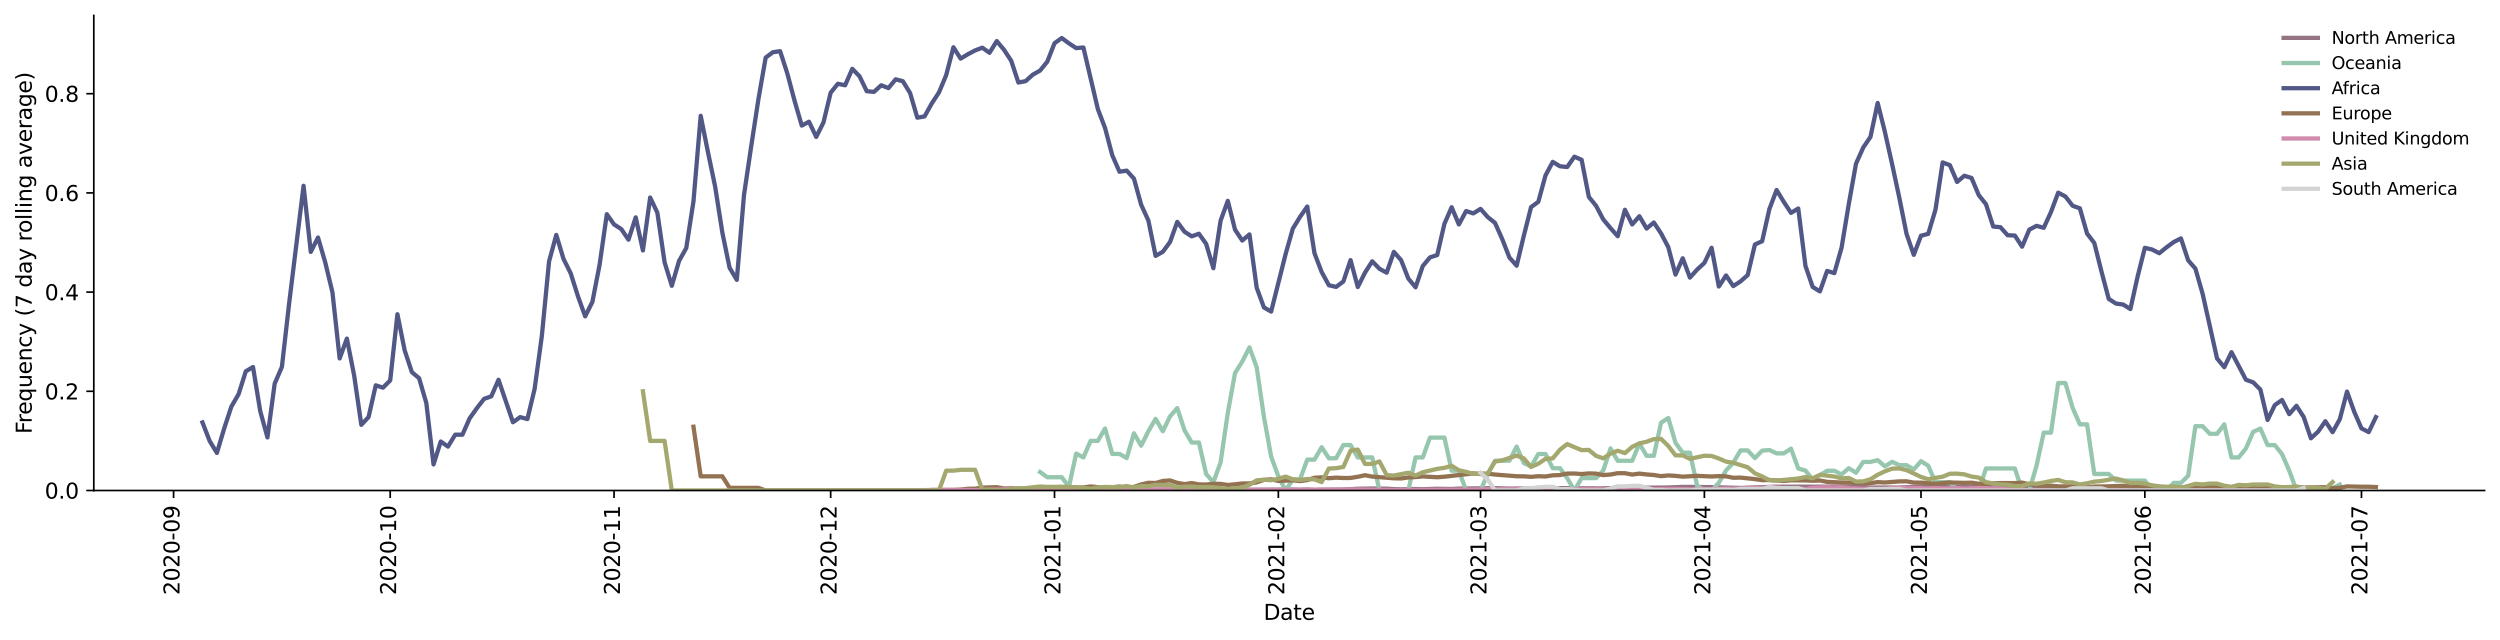 <?xml version="1.0" encoding="utf-8" standalone="no"?>
<!DOCTYPE svg PUBLIC "-//W3C//DTD SVG 1.1//EN"
  "http://www.w3.org/Graphics/SVG/1.1/DTD/svg11.dtd">
<svg height="298.621pt" version="1.1" viewBox="0 0 1166.981 298.621" width="1166.981pt" xmlns="http://www.w3.org/2000/svg" xmlns:xlink="http://www.w3.org/1999/xlink">
 <defs>
  <style type="text/css">*{stroke-linecap:butt;stroke-linejoin:round;}</style>
 </defs>
 <g id="figure_1">
  <g id="patch_1">
   <path d="M 0 298.621 
L 1166.981 298.621 
L 1166.981 0 
L 0 0 
z
" style="fill:#ffffff;"/>
  </g>
  <g id="axes_1">
   <g id="patch_2">
    <path d="M 43.781 228.96 
L 1159.781 228.96 
L 1159.781 7.2 
L 43.781 7.2 
z
" style="fill:#ffffff;"/>
   </g>
   <g id="matplotlib.axis_1">
    <g id="xtick_1">
     <g id="line2d_1">
      <defs>
       <path d="M 0 0 
L 0 3.5 
" id="m24c73ab290" style="stroke:#000000;stroke-width:0.8;"/>
      </defs>
      <g>
       <use style="stroke:#000000;stroke-width:0.8;" x="81.026" xlink:href="#m24c73ab290" y="228.96"/>
      </g>
     </g>
     <g id="text_1">
      <!-- 2020-09 -->
      <g transform="translate(83.786 277.743)rotate(-90)scale(0.1 -0.1)">
       <defs>
        <path d="M 1228 531 
L 3431 531 
L 3431 0 
L 469 0 
L 469 531 
Q 828 903 1448 1529 
Q 2069 2156 2228 2338 
Q 2531 2678 2651 2914 
Q 2772 3150 2772 3378 
Q 2772 3750 2511 3984 
Q 2250 4219 1831 4219 
Q 1534 4219 1204 4116 
Q 875 4013 500 3803 
L 500 4441 
Q 881 4594 1212 4672 
Q 1544 4750 1819 4750 
Q 2544 4750 2975 4387 
Q 3406 4025 3406 3419 
Q 3406 3131 3298 2873 
Q 3191 2616 2906 2266 
Q 2828 2175 2409 1742 
Q 1991 1309 1228 531 
z
" id="DejaVuSans-32" transform="scale(0.016)"/>
        <path d="M 2034 4250 
Q 1547 4250 1301 3770 
Q 1056 3291 1056 2328 
Q 1056 1369 1301 889 
Q 1547 409 2034 409 
Q 2525 409 2770 889 
Q 3016 1369 3016 2328 
Q 3016 3291 2770 3770 
Q 2525 4250 2034 4250 
z
M 2034 4750 
Q 2819 4750 3233 4129 
Q 3647 3509 3647 2328 
Q 3647 1150 3233 529 
Q 2819 -91 2034 -91 
Q 1250 -91 836 529 
Q 422 1150 422 2328 
Q 422 3509 836 4129 
Q 1250 4750 2034 4750 
z
" id="DejaVuSans-30" transform="scale(0.016)"/>
        <path d="M 313 2009 
L 1997 2009 
L 1997 1497 
L 313 1497 
L 313 2009 
z
" id="DejaVuSans-2d" transform="scale(0.016)"/>
        <path d="M 703 97 
L 703 672 
Q 941 559 1184 500 
Q 1428 441 1663 441 
Q 2288 441 2617 861 
Q 2947 1281 2994 2138 
Q 2813 1869 2534 1725 
Q 2256 1581 1919 1581 
Q 1219 1581 811 2004 
Q 403 2428 403 3163 
Q 403 3881 828 4315 
Q 1253 4750 1959 4750 
Q 2769 4750 3195 4129 
Q 3622 3509 3622 2328 
Q 3622 1225 3098 567 
Q 2575 -91 1691 -91 
Q 1453 -91 1209 -44 
Q 966 3 703 97 
z
M 1959 2075 
Q 2384 2075 2632 2365 
Q 2881 2656 2881 3163 
Q 2881 3666 2632 3958 
Q 2384 4250 1959 4250 
Q 1534 4250 1286 3958 
Q 1038 3666 1038 3163 
Q 1038 2656 1286 2365 
Q 1534 2075 1959 2075 
z
" id="DejaVuSans-39" transform="scale(0.016)"/>
       </defs>
       <use xlink:href="#DejaVuSans-32"/>
       <use x="63.623" xlink:href="#DejaVuSans-30"/>
       <use x="127.246" xlink:href="#DejaVuSans-32"/>
       <use x="190.869" xlink:href="#DejaVuSans-30"/>
       <use x="254.492" xlink:href="#DejaVuSans-2d"/>
       <use x="290.576" xlink:href="#DejaVuSans-30"/>
       <use x="354.199" xlink:href="#DejaVuSans-39"/>
      </g>
     </g>
    </g>
    <g id="xtick_2">
     <g id="line2d_2">
      <g>
       <use style="stroke:#000000;stroke-width:0.8;" x="182.144" xlink:href="#m24c73ab290" y="228.96"/>
      </g>
     </g>
     <g id="text_2">
      <!-- 2020-10 -->
      <g transform="translate(184.903 277.743)rotate(-90)scale(0.1 -0.1)">
       <defs>
        <path d="M 794 531 
L 1825 531 
L 1825 4091 
L 703 3866 
L 703 4441 
L 1819 4666 
L 2450 4666 
L 2450 531 
L 3481 531 
L 3481 0 
L 794 0 
L 794 531 
z
" id="DejaVuSans-31" transform="scale(0.016)"/>
       </defs>
       <use xlink:href="#DejaVuSans-32"/>
       <use x="63.623" xlink:href="#DejaVuSans-30"/>
       <use x="127.246" xlink:href="#DejaVuSans-32"/>
       <use x="190.869" xlink:href="#DejaVuSans-30"/>
       <use x="254.492" xlink:href="#DejaVuSans-2d"/>
       <use x="290.576" xlink:href="#DejaVuSans-31"/>
       <use x="354.199" xlink:href="#DejaVuSans-30"/>
      </g>
     </g>
    </g>
    <g id="xtick_3">
     <g id="line2d_3">
      <g>
       <use style="stroke:#000000;stroke-width:0.8;" x="286.632" xlink:href="#m24c73ab290" y="228.96"/>
      </g>
     </g>
     <g id="text_3">
      <!-- 2020-11 -->
      <g transform="translate(289.391 277.743)rotate(-90)scale(0.1 -0.1)">
       <use xlink:href="#DejaVuSans-32"/>
       <use x="63.623" xlink:href="#DejaVuSans-30"/>
       <use x="127.246" xlink:href="#DejaVuSans-32"/>
       <use x="190.869" xlink:href="#DejaVuSans-30"/>
       <use x="254.492" xlink:href="#DejaVuSans-2d"/>
       <use x="290.576" xlink:href="#DejaVuSans-31"/>
       <use x="354.199" xlink:href="#DejaVuSans-31"/>
      </g>
     </g>
    </g>
    <g id="xtick_4">
     <g id="line2d_4">
      <g>
       <use style="stroke:#000000;stroke-width:0.8;" x="387.749" xlink:href="#m24c73ab290" y="228.96"/>
      </g>
     </g>
     <g id="text_4">
      <!-- 2020-12 -->
      <g transform="translate(390.509 277.743)rotate(-90)scale(0.1 -0.1)">
       <use xlink:href="#DejaVuSans-32"/>
       <use x="63.623" xlink:href="#DejaVuSans-30"/>
       <use x="127.246" xlink:href="#DejaVuSans-32"/>
       <use x="190.869" xlink:href="#DejaVuSans-30"/>
       <use x="254.492" xlink:href="#DejaVuSans-2d"/>
       <use x="290.576" xlink:href="#DejaVuSans-31"/>
       <use x="354.199" xlink:href="#DejaVuSans-32"/>
      </g>
     </g>
    </g>
    <g id="xtick_5">
     <g id="line2d_5">
      <g>
       <use style="stroke:#000000;stroke-width:0.8;" x="492.237" xlink:href="#m24c73ab290" y="228.96"/>
      </g>
     </g>
     <g id="text_5">
      <!-- 2021-01 -->
      <g transform="translate(494.997 277.743)rotate(-90)scale(0.1 -0.1)">
       <use xlink:href="#DejaVuSans-32"/>
       <use x="63.623" xlink:href="#DejaVuSans-30"/>
       <use x="127.246" xlink:href="#DejaVuSans-32"/>
       <use x="190.869" xlink:href="#DejaVuSans-31"/>
       <use x="254.492" xlink:href="#DejaVuSans-2d"/>
       <use x="290.576" xlink:href="#DejaVuSans-30"/>
       <use x="354.199" xlink:href="#DejaVuSans-31"/>
      </g>
     </g>
    </g>
    <g id="xtick_6">
     <g id="line2d_6">
      <g>
       <use style="stroke:#000000;stroke-width:0.8;" x="596.725" xlink:href="#m24c73ab290" y="228.96"/>
      </g>
     </g>
     <g id="text_6">
      <!-- 2021-02 -->
      <g transform="translate(599.485 277.743)rotate(-90)scale(0.1 -0.1)">
       <use xlink:href="#DejaVuSans-32"/>
       <use x="63.623" xlink:href="#DejaVuSans-30"/>
       <use x="127.246" xlink:href="#DejaVuSans-32"/>
       <use x="190.869" xlink:href="#DejaVuSans-31"/>
       <use x="254.492" xlink:href="#DejaVuSans-2d"/>
       <use x="290.576" xlink:href="#DejaVuSans-30"/>
       <use x="354.199" xlink:href="#DejaVuSans-32"/>
      </g>
     </g>
    </g>
    <g id="xtick_7">
     <g id="line2d_7">
      <g>
       <use style="stroke:#000000;stroke-width:0.8;" x="691.102" xlink:href="#m24c73ab290" y="228.96"/>
      </g>
     </g>
     <g id="text_7">
      <!-- 2021-03 -->
      <g transform="translate(693.861 277.743)rotate(-90)scale(0.1 -0.1)">
       <defs>
        <path d="M 2597 2516 
Q 3050 2419 3304 2112 
Q 3559 1806 3559 1356 
Q 3559 666 3084 287 
Q 2609 -91 1734 -91 
Q 1441 -91 1130 -33 
Q 819 25 488 141 
L 488 750 
Q 750 597 1062 519 
Q 1375 441 1716 441 
Q 2309 441 2620 675 
Q 2931 909 2931 1356 
Q 2931 1769 2642 2001 
Q 2353 2234 1838 2234 
L 1294 2234 
L 1294 2753 
L 1863 2753 
Q 2328 2753 2575 2939 
Q 2822 3125 2822 3475 
Q 2822 3834 2567 4026 
Q 2313 4219 1838 4219 
Q 1578 4219 1281 4162 
Q 984 4106 628 3988 
L 628 4550 
Q 988 4650 1302 4700 
Q 1616 4750 1894 4750 
Q 2613 4750 3031 4423 
Q 3450 4097 3450 3541 
Q 3450 3153 3228 2886 
Q 3006 2619 2597 2516 
z
" id="DejaVuSans-33" transform="scale(0.016)"/>
       </defs>
       <use xlink:href="#DejaVuSans-32"/>
       <use x="63.623" xlink:href="#DejaVuSans-30"/>
       <use x="127.246" xlink:href="#DejaVuSans-32"/>
       <use x="190.869" xlink:href="#DejaVuSans-31"/>
       <use x="254.492" xlink:href="#DejaVuSans-2d"/>
       <use x="290.576" xlink:href="#DejaVuSans-30"/>
       <use x="354.199" xlink:href="#DejaVuSans-33"/>
      </g>
     </g>
    </g>
    <g id="xtick_8">
     <g id="line2d_8">
      <g>
       <use style="stroke:#000000;stroke-width:0.8;" x="795.59" xlink:href="#m24c73ab290" y="228.96"/>
      </g>
     </g>
     <g id="text_8">
      <!-- 2021-04 -->
      <g transform="translate(798.349 277.743)rotate(-90)scale(0.1 -0.1)">
       <defs>
        <path d="M 2419 4116 
L 825 1625 
L 2419 1625 
L 2419 4116 
z
M 2253 4666 
L 3047 4666 
L 3047 1625 
L 3713 1625 
L 3713 1100 
L 3047 1100 
L 3047 0 
L 2419 0 
L 2419 1100 
L 313 1100 
L 313 1709 
L 2253 4666 
z
" id="DejaVuSans-34" transform="scale(0.016)"/>
       </defs>
       <use xlink:href="#DejaVuSans-32"/>
       <use x="63.623" xlink:href="#DejaVuSans-30"/>
       <use x="127.246" xlink:href="#DejaVuSans-32"/>
       <use x="190.869" xlink:href="#DejaVuSans-31"/>
       <use x="254.492" xlink:href="#DejaVuSans-2d"/>
       <use x="290.576" xlink:href="#DejaVuSans-30"/>
       <use x="354.199" xlink:href="#DejaVuSans-34"/>
      </g>
     </g>
    </g>
    <g id="xtick_9">
     <g id="line2d_9">
      <g>
       <use style="stroke:#000000;stroke-width:0.8;" x="896.707" xlink:href="#m24c73ab290" y="228.96"/>
      </g>
     </g>
     <g id="text_9">
      <!-- 2021-05 -->
      <g transform="translate(899.467 277.743)rotate(-90)scale(0.1 -0.1)">
       <defs>
        <path d="M 691 4666 
L 3169 4666 
L 3169 4134 
L 1269 4134 
L 1269 2991 
Q 1406 3038 1543 3061 
Q 1681 3084 1819 3084 
Q 2600 3084 3056 2656 
Q 3513 2228 3513 1497 
Q 3513 744 3044 326 
Q 2575 -91 1722 -91 
Q 1428 -91 1123 -41 
Q 819 9 494 109 
L 494 744 
Q 775 591 1075 516 
Q 1375 441 1709 441 
Q 2250 441 2565 725 
Q 2881 1009 2881 1497 
Q 2881 1984 2565 2268 
Q 2250 2553 1709 2553 
Q 1456 2553 1204 2497 
Q 953 2441 691 2322 
L 691 4666 
z
" id="DejaVuSans-35" transform="scale(0.016)"/>
       </defs>
       <use xlink:href="#DejaVuSans-32"/>
       <use x="63.623" xlink:href="#DejaVuSans-30"/>
       <use x="127.246" xlink:href="#DejaVuSans-32"/>
       <use x="190.869" xlink:href="#DejaVuSans-31"/>
       <use x="254.492" xlink:href="#DejaVuSans-2d"/>
       <use x="290.576" xlink:href="#DejaVuSans-30"/>
       <use x="354.199" xlink:href="#DejaVuSans-35"/>
      </g>
     </g>
    </g>
    <g id="xtick_10">
     <g id="line2d_10">
      <g>
       <use style="stroke:#000000;stroke-width:0.8;" x="1001.195" xlink:href="#m24c73ab290" y="228.96"/>
      </g>
     </g>
     <g id="text_10">
      <!-- 2021-06 -->
      <g transform="translate(1003.955 277.743)rotate(-90)scale(0.1 -0.1)">
       <defs>
        <path d="M 2113 2584 
Q 1688 2584 1439 2293 
Q 1191 2003 1191 1497 
Q 1191 994 1439 701 
Q 1688 409 2113 409 
Q 2538 409 2786 701 
Q 3034 994 3034 1497 
Q 3034 2003 2786 2293 
Q 2538 2584 2113 2584 
z
M 3366 4563 
L 3366 3988 
Q 3128 4100 2886 4159 
Q 2644 4219 2406 4219 
Q 1781 4219 1451 3797 
Q 1122 3375 1075 2522 
Q 1259 2794 1537 2939 
Q 1816 3084 2150 3084 
Q 2853 3084 3261 2657 
Q 3669 2231 3669 1497 
Q 3669 778 3244 343 
Q 2819 -91 2113 -91 
Q 1303 -91 875 529 
Q 447 1150 447 2328 
Q 447 3434 972 4092 
Q 1497 4750 2381 4750 
Q 2619 4750 2861 4703 
Q 3103 4656 3366 4563 
z
" id="DejaVuSans-36" transform="scale(0.016)"/>
       </defs>
       <use xlink:href="#DejaVuSans-32"/>
       <use x="63.623" xlink:href="#DejaVuSans-30"/>
       <use x="127.246" xlink:href="#DejaVuSans-32"/>
       <use x="190.869" xlink:href="#DejaVuSans-31"/>
       <use x="254.492" xlink:href="#DejaVuSans-2d"/>
       <use x="290.576" xlink:href="#DejaVuSans-30"/>
       <use x="354.199" xlink:href="#DejaVuSans-36"/>
      </g>
     </g>
    </g>
    <g id="xtick_11">
     <g id="line2d_11">
      <g>
       <use style="stroke:#000000;stroke-width:0.8;" x="1102.313" xlink:href="#m24c73ab290" y="228.96"/>
      </g>
     </g>
     <g id="text_11">
      <!-- 2021-07 -->
      <g transform="translate(1105.072 277.743)rotate(-90)scale(0.1 -0.1)">
       <defs>
        <path d="M 525 4666 
L 3525 4666 
L 3525 4397 
L 1831 0 
L 1172 0 
L 2766 4134 
L 525 4134 
L 525 4666 
z
" id="DejaVuSans-37" transform="scale(0.016)"/>
       </defs>
       <use xlink:href="#DejaVuSans-32"/>
       <use x="63.623" xlink:href="#DejaVuSans-30"/>
       <use x="127.246" xlink:href="#DejaVuSans-32"/>
       <use x="190.869" xlink:href="#DejaVuSans-31"/>
       <use x="254.492" xlink:href="#DejaVuSans-2d"/>
       <use x="290.576" xlink:href="#DejaVuSans-30"/>
       <use x="354.199" xlink:href="#DejaVuSans-37"/>
      </g>
     </g>
    </g>
    <g id="text_12">
     <!-- Date -->
     <g transform="translate(589.83 289.341)scale(0.1 -0.1)">
      <defs>
       <path d="M 1259 4147 
L 1259 519 
L 2022 519 
Q 2988 519 3436 956 
Q 3884 1394 3884 2338 
Q 3884 3275 3436 3711 
Q 2988 4147 2022 4147 
L 1259 4147 
z
M 628 4666 
L 1925 4666 
Q 3281 4666 3915 4102 
Q 4550 3538 4550 2338 
Q 4550 1131 3912 565 
Q 3275 0 1925 0 
L 628 0 
L 628 4666 
z
" id="DejaVuSans-44" transform="scale(0.016)"/>
       <path d="M 2194 1759 
Q 1497 1759 1228 1600 
Q 959 1441 959 1056 
Q 959 750 1161 570 
Q 1363 391 1709 391 
Q 2188 391 2477 730 
Q 2766 1069 2766 1631 
L 2766 1759 
L 2194 1759 
z
M 3341 1997 
L 3341 0 
L 2766 0 
L 2766 531 
Q 2569 213 2275 61 
Q 1981 -91 1556 -91 
Q 1019 -91 701 211 
Q 384 513 384 1019 
Q 384 1609 779 1909 
Q 1175 2209 1959 2209 
L 2766 2209 
L 2766 2266 
Q 2766 2663 2505 2880 
Q 2244 3097 1772 3097 
Q 1472 3097 1187 3025 
Q 903 2953 641 2809 
L 641 3341 
Q 956 3463 1253 3523 
Q 1550 3584 1831 3584 
Q 2591 3584 2966 3190 
Q 3341 2797 3341 1997 
z
" id="DejaVuSans-61" transform="scale(0.016)"/>
       <path d="M 1172 4494 
L 1172 3500 
L 2356 3500 
L 2356 3053 
L 1172 3053 
L 1172 1153 
Q 1172 725 1289 603 
Q 1406 481 1766 481 
L 2356 481 
L 2356 0 
L 1766 0 
Q 1100 0 847 248 
Q 594 497 594 1153 
L 594 3053 
L 172 3053 
L 172 3500 
L 594 3500 
L 594 4494 
L 1172 4494 
z
" id="DejaVuSans-74" transform="scale(0.016)"/>
       <path d="M 3597 1894 
L 3597 1613 
L 953 1613 
Q 991 1019 1311 708 
Q 1631 397 2203 397 
Q 2534 397 2845 478 
Q 3156 559 3463 722 
L 3463 178 
Q 3153 47 2828 -22 
Q 2503 -91 2169 -91 
Q 1331 -91 842 396 
Q 353 884 353 1716 
Q 353 2575 817 3079 
Q 1281 3584 2069 3584 
Q 2775 3584 3186 3129 
Q 3597 2675 3597 1894 
z
M 3022 2063 
Q 3016 2534 2758 2815 
Q 2500 3097 2075 3097 
Q 1594 3097 1305 2825 
Q 1016 2553 972 2059 
L 3022 2063 
z
" id="DejaVuSans-65" transform="scale(0.016)"/>
      </defs>
      <use xlink:href="#DejaVuSans-44"/>
      <use x="77.002" xlink:href="#DejaVuSans-61"/>
      <use x="138.281" xlink:href="#DejaVuSans-74"/>
      <use x="177.49" xlink:href="#DejaVuSans-65"/>
     </g>
    </g>
   </g>
   <g id="matplotlib.axis_2">
    <g id="ytick_1">
     <g id="line2d_12">
      <defs>
       <path d="M 0 0 
L -3.5 0 
" id="me46034e0a5" style="stroke:#000000;stroke-width:0.8;"/>
      </defs>
      <g>
       <use style="stroke:#000000;stroke-width:0.8;" x="43.781" xlink:href="#me46034e0a5" y="228.96"/>
      </g>
     </g>
     <g id="text_13">
      <!-- 0.0 -->
      <g transform="translate(20.878 232.759)scale(0.1 -0.1)">
       <defs>
        <path d="M 684 794 
L 1344 794 
L 1344 0 
L 684 0 
L 684 794 
z
" id="DejaVuSans-2e" transform="scale(0.016)"/>
       </defs>
       <use xlink:href="#DejaVuSans-30"/>
       <use x="63.623" xlink:href="#DejaVuSans-2e"/>
       <use x="95.41" xlink:href="#DejaVuSans-30"/>
      </g>
     </g>
    </g>
    <g id="ytick_2">
     <g id="line2d_13">
      <g>
       <use style="stroke:#000000;stroke-width:0.8;" x="43.781" xlink:href="#me46034e0a5" y="182.654"/>
      </g>
     </g>
     <g id="text_14">
      <!-- 0.2 -->
      <g transform="translate(20.878 186.454)scale(0.1 -0.1)">
       <use xlink:href="#DejaVuSans-30"/>
       <use x="63.623" xlink:href="#DejaVuSans-2e"/>
       <use x="95.41" xlink:href="#DejaVuSans-32"/>
      </g>
     </g>
    </g>
    <g id="ytick_3">
     <g id="line2d_14">
      <g>
       <use style="stroke:#000000;stroke-width:0.8;" x="43.781" xlink:href="#me46034e0a5" y="136.349"/>
      </g>
     </g>
     <g id="text_15">
      <!-- 0.4 -->
      <g transform="translate(20.878 140.148)scale(0.1 -0.1)">
       <use xlink:href="#DejaVuSans-30"/>
       <use x="63.623" xlink:href="#DejaVuSans-2e"/>
       <use x="95.41" xlink:href="#DejaVuSans-34"/>
      </g>
     </g>
    </g>
    <g id="ytick_4">
     <g id="line2d_15">
      <g>
       <use style="stroke:#000000;stroke-width:0.8;" x="43.781" xlink:href="#me46034e0a5" y="90.043"/>
      </g>
     </g>
     <g id="text_16">
      <!-- 0.6 -->
      <g transform="translate(20.878 93.842)scale(0.1 -0.1)">
       <use xlink:href="#DejaVuSans-30"/>
       <use x="63.623" xlink:href="#DejaVuSans-2e"/>
       <use x="95.41" xlink:href="#DejaVuSans-36"/>
      </g>
     </g>
    </g>
    <g id="ytick_5">
     <g id="line2d_16">
      <g>
       <use style="stroke:#000000;stroke-width:0.8;" x="43.781" xlink:href="#me46034e0a5" y="43.737"/>
      </g>
     </g>
     <g id="text_17">
      <!-- 0.8 -->
      <g transform="translate(20.878 47.537)scale(0.1 -0.1)">
       <defs>
        <path d="M 2034 2216 
Q 1584 2216 1326 1975 
Q 1069 1734 1069 1313 
Q 1069 891 1326 650 
Q 1584 409 2034 409 
Q 2484 409 2743 651 
Q 3003 894 3003 1313 
Q 3003 1734 2745 1975 
Q 2488 2216 2034 2216 
z
M 1403 2484 
Q 997 2584 770 2862 
Q 544 3141 544 3541 
Q 544 4100 942 4425 
Q 1341 4750 2034 4750 
Q 2731 4750 3128 4425 
Q 3525 4100 3525 3541 
Q 3525 3141 3298 2862 
Q 3072 2584 2669 2484 
Q 3125 2378 3379 2068 
Q 3634 1759 3634 1313 
Q 3634 634 3220 271 
Q 2806 -91 2034 -91 
Q 1263 -91 848 271 
Q 434 634 434 1313 
Q 434 1759 690 2068 
Q 947 2378 1403 2484 
z
M 1172 3481 
Q 1172 3119 1398 2916 
Q 1625 2713 2034 2713 
Q 2441 2713 2670 2916 
Q 2900 3119 2900 3481 
Q 2900 3844 2670 4047 
Q 2441 4250 2034 4250 
Q 1625 4250 1398 4047 
Q 1172 3844 1172 3481 
z
" id="DejaVuSans-38" transform="scale(0.016)"/>
       </defs>
       <use xlink:href="#DejaVuSans-30"/>
       <use x="63.623" xlink:href="#DejaVuSans-2e"/>
       <use x="95.41" xlink:href="#DejaVuSans-38"/>
      </g>
     </g>
    </g>
    <g id="text_18">
     <!-- Frequency (7 day rolling average) -->
     <g transform="translate(14.798 202.529)rotate(-90)scale(0.1 -0.1)">
      <defs>
       <path d="M 628 4666 
L 3309 4666 
L 3309 4134 
L 1259 4134 
L 1259 2759 
L 3109 2759 
L 3109 2228 
L 1259 2228 
L 1259 0 
L 628 0 
L 628 4666 
z
" id="DejaVuSans-46" transform="scale(0.016)"/>
       <path d="M 2631 2963 
Q 2534 3019 2420 3045 
Q 2306 3072 2169 3072 
Q 1681 3072 1420 2755 
Q 1159 2438 1159 1844 
L 1159 0 
L 581 0 
L 581 3500 
L 1159 3500 
L 1159 2956 
Q 1341 3275 1631 3429 
Q 1922 3584 2338 3584 
Q 2397 3584 2469 3576 
Q 2541 3569 2628 3553 
L 2631 2963 
z
" id="DejaVuSans-72" transform="scale(0.016)"/>
       <path d="M 947 1747 
Q 947 1113 1208 752 
Q 1469 391 1925 391 
Q 2381 391 2643 752 
Q 2906 1113 2906 1747 
Q 2906 2381 2643 2742 
Q 2381 3103 1925 3103 
Q 1469 3103 1208 2742 
Q 947 2381 947 1747 
z
M 2906 525 
Q 2725 213 2448 61 
Q 2172 -91 1784 -91 
Q 1150 -91 751 415 
Q 353 922 353 1747 
Q 353 2572 751 3078 
Q 1150 3584 1784 3584 
Q 2172 3584 2448 3432 
Q 2725 3281 2906 2969 
L 2906 3500 
L 3481 3500 
L 3481 -1331 
L 2906 -1331 
L 2906 525 
z
" id="DejaVuSans-71" transform="scale(0.016)"/>
       <path d="M 544 1381 
L 544 3500 
L 1119 3500 
L 1119 1403 
Q 1119 906 1312 657 
Q 1506 409 1894 409 
Q 2359 409 2629 706 
Q 2900 1003 2900 1516 
L 2900 3500 
L 3475 3500 
L 3475 0 
L 2900 0 
L 2900 538 
Q 2691 219 2414 64 
Q 2138 -91 1772 -91 
Q 1169 -91 856 284 
Q 544 659 544 1381 
z
M 1991 3584 
L 1991 3584 
z
" id="DejaVuSans-75" transform="scale(0.016)"/>
       <path d="M 3513 2113 
L 3513 0 
L 2938 0 
L 2938 2094 
Q 2938 2591 2744 2837 
Q 2550 3084 2163 3084 
Q 1697 3084 1428 2787 
Q 1159 2491 1159 1978 
L 1159 0 
L 581 0 
L 581 3500 
L 1159 3500 
L 1159 2956 
Q 1366 3272 1645 3428 
Q 1925 3584 2291 3584 
Q 2894 3584 3203 3211 
Q 3513 2838 3513 2113 
z
" id="DejaVuSans-6e" transform="scale(0.016)"/>
       <path d="M 3122 3366 
L 3122 2828 
Q 2878 2963 2633 3030 
Q 2388 3097 2138 3097 
Q 1578 3097 1268 2742 
Q 959 2388 959 1747 
Q 959 1106 1268 751 
Q 1578 397 2138 397 
Q 2388 397 2633 464 
Q 2878 531 3122 666 
L 3122 134 
Q 2881 22 2623 -34 
Q 2366 -91 2075 -91 
Q 1284 -91 818 406 
Q 353 903 353 1747 
Q 353 2603 823 3093 
Q 1294 3584 2113 3584 
Q 2378 3584 2631 3529 
Q 2884 3475 3122 3366 
z
" id="DejaVuSans-63" transform="scale(0.016)"/>
       <path d="M 2059 -325 
Q 1816 -950 1584 -1140 
Q 1353 -1331 966 -1331 
L 506 -1331 
L 506 -850 
L 844 -850 
Q 1081 -850 1212 -737 
Q 1344 -625 1503 -206 
L 1606 56 
L 191 3500 
L 800 3500 
L 1894 763 
L 2988 3500 
L 3597 3500 
L 2059 -325 
z
" id="DejaVuSans-79" transform="scale(0.016)"/>
       <path id="DejaVuSans-20" transform="scale(0.016)"/>
       <path d="M 1984 4856 
Q 1566 4138 1362 3434 
Q 1159 2731 1159 2009 
Q 1159 1288 1364 580 
Q 1569 -128 1984 -844 
L 1484 -844 
Q 1016 -109 783 600 
Q 550 1309 550 2009 
Q 550 2706 781 3412 
Q 1013 4119 1484 4856 
L 1984 4856 
z
" id="DejaVuSans-28" transform="scale(0.016)"/>
       <path d="M 2906 2969 
L 2906 4863 
L 3481 4863 
L 3481 0 
L 2906 0 
L 2906 525 
Q 2725 213 2448 61 
Q 2172 -91 1784 -91 
Q 1150 -91 751 415 
Q 353 922 353 1747 
Q 353 2572 751 3078 
Q 1150 3584 1784 3584 
Q 2172 3584 2448 3432 
Q 2725 3281 2906 2969 
z
M 947 1747 
Q 947 1113 1208 752 
Q 1469 391 1925 391 
Q 2381 391 2643 752 
Q 2906 1113 2906 1747 
Q 2906 2381 2643 2742 
Q 2381 3103 1925 3103 
Q 1469 3103 1208 2742 
Q 947 2381 947 1747 
z
" id="DejaVuSans-64" transform="scale(0.016)"/>
       <path d="M 1959 3097 
Q 1497 3097 1228 2736 
Q 959 2375 959 1747 
Q 959 1119 1226 758 
Q 1494 397 1959 397 
Q 2419 397 2687 759 
Q 2956 1122 2956 1747 
Q 2956 2369 2687 2733 
Q 2419 3097 1959 3097 
z
M 1959 3584 
Q 2709 3584 3137 3096 
Q 3566 2609 3566 1747 
Q 3566 888 3137 398 
Q 2709 -91 1959 -91 
Q 1206 -91 779 398 
Q 353 888 353 1747 
Q 353 2609 779 3096 
Q 1206 3584 1959 3584 
z
" id="DejaVuSans-6f" transform="scale(0.016)"/>
       <path d="M 603 4863 
L 1178 4863 
L 1178 0 
L 603 0 
L 603 4863 
z
" id="DejaVuSans-6c" transform="scale(0.016)"/>
       <path d="M 603 3500 
L 1178 3500 
L 1178 0 
L 603 0 
L 603 3500 
z
M 603 4863 
L 1178 4863 
L 1178 4134 
L 603 4134 
L 603 4863 
z
" id="DejaVuSans-69" transform="scale(0.016)"/>
       <path d="M 2906 1791 
Q 2906 2416 2648 2759 
Q 2391 3103 1925 3103 
Q 1463 3103 1205 2759 
Q 947 2416 947 1791 
Q 947 1169 1205 825 
Q 1463 481 1925 481 
Q 2391 481 2648 825 
Q 2906 1169 2906 1791 
z
M 3481 434 
Q 3481 -459 3084 -895 
Q 2688 -1331 1869 -1331 
Q 1566 -1331 1297 -1286 
Q 1028 -1241 775 -1147 
L 775 -588 
Q 1028 -725 1275 -790 
Q 1522 -856 1778 -856 
Q 2344 -856 2625 -561 
Q 2906 -266 2906 331 
L 2906 616 
Q 2728 306 2450 153 
Q 2172 0 1784 0 
Q 1141 0 747 490 
Q 353 981 353 1791 
Q 353 2603 747 3093 
Q 1141 3584 1784 3584 
Q 2172 3584 2450 3431 
Q 2728 3278 2906 2969 
L 2906 3500 
L 3481 3500 
L 3481 434 
z
" id="DejaVuSans-67" transform="scale(0.016)"/>
       <path d="M 191 3500 
L 800 3500 
L 1894 563 
L 2988 3500 
L 3597 3500 
L 2284 0 
L 1503 0 
L 191 3500 
z
" id="DejaVuSans-76" transform="scale(0.016)"/>
       <path d="M 513 4856 
L 1013 4856 
Q 1481 4119 1714 3412 
Q 1947 2706 1947 2009 
Q 1947 1309 1714 600 
Q 1481 -109 1013 -844 
L 513 -844 
Q 928 -128 1133 580 
Q 1338 1288 1338 2009 
Q 1338 2731 1133 3434 
Q 928 4138 513 4856 
z
" id="DejaVuSans-29" transform="scale(0.016)"/>
      </defs>
      <use xlink:href="#DejaVuSans-46"/>
      <use x="50.27" xlink:href="#DejaVuSans-72"/>
      <use x="89.133" xlink:href="#DejaVuSans-65"/>
      <use x="150.656" xlink:href="#DejaVuSans-71"/>
      <use x="214.133" xlink:href="#DejaVuSans-75"/>
      <use x="277.512" xlink:href="#DejaVuSans-65"/>
      <use x="339.035" xlink:href="#DejaVuSans-6e"/>
      <use x="402.414" xlink:href="#DejaVuSans-63"/>
      <use x="457.395" xlink:href="#DejaVuSans-79"/>
      <use x="516.574" xlink:href="#DejaVuSans-20"/>
      <use x="548.361" xlink:href="#DejaVuSans-28"/>
      <use x="587.375" xlink:href="#DejaVuSans-37"/>
      <use x="650.998" xlink:href="#DejaVuSans-20"/>
      <use x="682.785" xlink:href="#DejaVuSans-64"/>
      <use x="746.262" xlink:href="#DejaVuSans-61"/>
      <use x="807.541" xlink:href="#DejaVuSans-79"/>
      <use x="866.721" xlink:href="#DejaVuSans-20"/>
      <use x="898.508" xlink:href="#DejaVuSans-72"/>
      <use x="937.371" xlink:href="#DejaVuSans-6f"/>
      <use x="998.553" xlink:href="#DejaVuSans-6c"/>
      <use x="1026.336" xlink:href="#DejaVuSans-6c"/>
      <use x="1054.119" xlink:href="#DejaVuSans-69"/>
      <use x="1081.902" xlink:href="#DejaVuSans-6e"/>
      <use x="1145.281" xlink:href="#DejaVuSans-67"/>
      <use x="1208.758" xlink:href="#DejaVuSans-20"/>
      <use x="1240.545" xlink:href="#DejaVuSans-61"/>
      <use x="1301.824" xlink:href="#DejaVuSans-76"/>
      <use x="1361.004" xlink:href="#DejaVuSans-65"/>
      <use x="1422.527" xlink:href="#DejaVuSans-72"/>
      <use x="1463.641" xlink:href="#DejaVuSans-61"/>
      <use x="1524.92" xlink:href="#DejaVuSans-67"/>
      <use x="1588.396" xlink:href="#DejaVuSans-65"/>
      <use x="1649.92" xlink:href="#DejaVuSans-29"/>
     </g>
    </g>
   </g>
   <g id="line2d_17">
    <path clip-path="url(#pe4cb7efcec)" d="M 448.42 228.832 
L 455.161 228.813 
L 472.014 228.687 
L 488.867 228.941 
L 495.608 228.814 
L 505.72 228.773 
L 515.831 228.852 
L 539.425 228.723 
L 546.167 228.738 
L 552.908 228.835 
L 563.02 228.737 
L 583.243 228.638 
L 603.467 228.525 
L 606.837 228.611 
L 610.208 228.546 
L 613.578 228.67 
L 627.061 228.527 
L 633.802 228.142 
L 640.543 228.042 
L 647.284 228.102 
L 650.655 228.32 
L 654.025 228.415 
L 660.766 228.264 
L 664.137 228.356 
L 670.878 228.155 
L 677.619 228.251 
L 680.99 228.076 
L 697.843 227.855 
L 704.584 228.092 
L 714.696 227.935 
L 718.066 227.769 
L 724.808 227.835 
L 745.031 227.974 
L 748.402 227.977 
L 755.143 227.715 
L 768.625 227.649 
L 775.366 227.58 
L 778.737 227.555 
L 785.478 227.283 
L 798.96 227.368 
L 812.443 227.778 
L 829.296 227.164 
L 849.519 227.178 
L 863.001 227.105 
L 866.372 227.307 
L 869.743 227.294 
L 873.113 227.566 
L 886.596 227.605 
L 896.707 227.116 
L 900.078 227.175 
L 906.819 227.124 
L 913.56 227.361 
L 916.931 227.169 
L 927.043 227.463 
L 933.784 227.848 
L 937.154 227.839 
L 940.525 227.695 
L 947.266 227.039 
L 957.378 226.961 
L 960.748 227.208 
L 964.119 227.33 
L 967.489 227.189 
L 970.86 227.438 
L 977.601 227.605 
L 980.972 227.776 
L 984.342 228.08 
L 991.084 227.916 
L 994.454 228.151 
L 997.825 228.045 
L 1004.566 228.08 
L 1007.936 228.473 
L 1011.307 228.268 
L 1021.419 228.352 
L 1024.789 228.213 
L 1051.754 228.918 
L 1058.495 228.822 
L 1071.978 228.879 
L 1088.83 228.861 
L 1092.201 228.666 
L 1092.201 228.666 
" style="fill:none;stroke:#947383;stroke-linecap:square;stroke-width:2;"/>
   </g>
   <g id="line2d_18">
    <path clip-path="url(#pe4cb7efcec)" d="M 485.496 220.34 
L 488.867 222.769 
L 495.608 222.769 
L 498.978 227.179 
L 502.349 211.744 
L 505.72 213.525 
L 509.09 205.807 
L 512.461 205.807 
L 515.831 200.019 
L 519.202 211.892 
L 522.573 211.892 
L 525.943 213.822 
L 529.314 202.245 
L 532.684 208.033 
L 536.055 201.305 
L 539.425 195.517 
L 542.796 201.305 
L 546.167 194.359 
L 549.537 190.501 
L 552.908 200.791 
L 556.278 206.579 
L 559.649 206.579 
L 563.02 221.242 
L 566.39 225.101 
L 569.761 215.84 
L 573.131 192.687 
L 576.502 174.165 
L 579.872 168.763 
L 583.243 162.148 
L 586.614 171.409 
L 589.984 194.562 
L 593.355 213.084 
L 596.725 222.345 
L 600.096 228.96 
L 603.467 223.815 
L 606.837 223.815 
L 610.208 214.554 
L 613.578 214.554 
L 616.949 208.766 
L 620.319 213.911 
L 623.69 213.911 
L 627.061 207.737 
L 630.431 207.737 
L 633.802 213.525 
L 640.543 213.525 
L 643.914 228.96 
L 657.396 228.96 
L 660.766 213.525 
L 664.137 213.525 
L 667.508 204.264 
L 674.249 204.264 
L 677.619 219.699 
L 680.99 219.699 
L 684.361 228.96 
L 691.102 228.96 
L 694.472 221.242 
L 697.843 215.068 
L 704.584 215.068 
L 707.955 208.453 
L 711.325 216.171 
L 714.696 217.714 
L 718.066 211.926 
L 721.437 211.926 
L 724.808 218.541 
L 728.178 218.541 
L 731.549 223.172 
L 734.919 228.96 
L 738.29 223.172 
L 745.031 223.172 
L 748.402 219.61 
L 751.772 209.32 
L 755.143 215.108 
L 761.884 215.108 
L 765.255 207.093 
L 768.625 212.753 
L 771.996 212.753 
L 775.366 197.318 
L 778.737 195.113 
L 782.107 206.689 
L 785.478 211.32 
L 788.849 211.32 
L 792.219 226.755 
L 795.59 228.96 
L 798.96 228.96 
L 802.331 225.398 
L 805.702 219.61 
L 809.072 216.048 
L 812.443 210.26 
L 815.813 210.26 
L 819.184 213.822 
L 822.554 210.349 
L 825.925 210.052 
L 829.296 211.63 
L 832.666 211.63 
L 836.037 209.425 
L 839.407 218.687 
L 842.778 219.651 
L 846.149 223.861 
L 852.89 219.751 
L 856.26 219.751 
L 859.631 221.458 
L 863.001 218.564 
L 866.372 220.669 
L 869.743 215.617 
L 873.113 215.617 
L 876.484 214.791 
L 879.854 217.686 
L 883.225 215.581 
L 886.596 217.124 
L 889.966 217.124 
L 893.337 219.138 
L 896.707 215.279 
L 900.078 217.384 
L 903.448 225.101 
L 910.19 225.101 
L 913.56 228.96 
L 923.672 228.96 
L 927.043 218.67 
L 940.525 218.67 
L 943.895 228.96 
L 947.266 228.96 
L 950.637 217.384 
L 954.007 201.948 
L 957.378 201.948 
L 960.748 178.796 
L 964.119 178.796 
L 967.489 190.372 
L 970.86 198.09 
L 974.231 198.09 
L 977.601 221.242 
L 984.342 221.242 
L 987.713 224.329 
L 1001.195 224.329 
L 1004.566 228.96 
L 1011.307 228.96 
L 1014.678 225.398 
L 1018.048 225.398 
L 1021.419 222.09 
L 1024.789 198.938 
L 1028.16 198.938 
L 1031.531 202.5 
L 1034.901 202.5 
L 1038.272 198.09 
L 1041.642 213.525 
L 1045.013 213.525 
L 1048.383 209.315 
L 1051.754 201.598 
L 1055.125 200.054 
L 1058.495 207.772 
L 1061.866 207.772 
L 1065.236 211.981 
L 1068.607 219.699 
L 1071.978 228.96 
L 1078.719 228.96 
L 1082.089 227.802 
L 1088.83 227.802 
L 1092.201 226.206 
L 1092.201 226.206 
" style="fill:none;stroke:#96c6ad;stroke-linecap:square;stroke-width:2;"/>
   </g>
   <g id="line2d_19">
    <path clip-path="url(#pe4cb7efcec)" d="M 94.509 197.189 
L 97.879 205.871 
L 101.25 211.414 
L 104.62 200.095 
L 107.991 189.805 
L 111.361 184.017 
L 114.732 173.331 
L 118.103 171.325 
L 121.473 191.906 
L 124.844 204.184 
L 128.214 179.101 
L 131.585 171.265 
L 134.956 141.681 
L 141.697 86.729 
L 145.067 117.599 
L 148.438 110.864 
L 151.808 122.441 
L 155.179 136.449 
L 158.55 167.319 
L 161.92 158.058 
L 165.291 175.144 
L 168.661 198.297 
L 172.032 194.689 
L 175.403 179.871 
L 178.773 180.961 
L 182.144 177.556 
L 185.514 146.685 
L 188.885 163.524 
L 192.255 173.711 
L 195.626 176.54 
L 198.997 188.116 
L 202.367 216.781 
L 205.738 206.096 
L 209.108 208.467 
L 212.479 202.915 
L 215.85 202.915 
L 219.22 195.297 
L 222.591 190.548 
L 225.961 186.192 
L 229.332 185.008 
L 232.702 177.29 
L 239.444 197.1 
L 242.814 194.711 
L 246.185 195.614 
L 249.555 181.54 
L 252.926 156.844 
L 256.297 122.026 
L 259.667 109.658 
L 263.038 120.835 
L 266.408 127.608 
L 269.779 138.272 
L 273.149 147.668 
L 276.52 140.925 
L 279.891 123.561 
L 283.261 99.991 
L 286.632 104.762 
L 290.002 106.923 
L 293.373 111.884 
L 296.743 101.465 
L 300.114 116.9 
L 303.485 92.204 
L 306.855 99.304 
L 310.226 122.457 
L 313.596 133.402 
L 316.967 121.826 
L 320.338 115.792 
L 323.708 93.99 
L 327.079 54.071 
L 330.449 70.909 
L 333.82 87.116 
L 337.19 108.585 
L 340.561 124.985 
L 343.932 130.638 
L 347.302 90.947 
L 350.673 68.17 
L 354.043 46.175 
L 357.414 26.881 
L 360.785 24.375 
L 364.155 23.888 
L 367.526 34.317 
L 370.896 47.051 
L 374.267 58.628 
L 377.637 56.812 
L 381.008 63.913 
L 384.379 57.161 
L 387.749 43.269 
L 391.12 39.101 
L 394.49 39.803 
L 397.861 32.129 
L 401.232 35.633 
L 404.602 42.579 
L 407.973 42.887 
L 411.343 39.811 
L 414.714 41.115 
L 418.084 37.032 
L 421.455 37.923 
L 424.826 43.435 
L 428.196 54.931 
L 431.567 54.35 
L 434.937 48.289 
L 438.308 43.133 
L 441.679 35.048 
L 445.049 22.069 
L 448.42 27.366 
L 451.79 25.324 
L 455.161 23.549 
L 458.531 22.262 
L 461.902 24.637 
L 465.273 19.176 
L 468.643 23.203 
L 472.014 28.352 
L 475.384 38.526 
L 478.755 37.866 
L 482.126 34.837 
L 485.496 32.948 
L 488.867 28.761 
L 492.237 20.177 
L 495.608 17.76 
L 498.978 20.23 
L 502.349 22.456 
L 505.72 22.177 
L 512.461 50.896 
L 515.831 59.746 
L 519.202 72.495 
L 522.573 80.166 
L 525.943 79.66 
L 529.314 83.358 
L 532.684 95.568 
L 536.055 102.939 
L 539.425 119.435 
L 542.796 117.539 
L 546.167 112.958 
L 549.537 103.571 
L 552.908 108.152 
L 556.278 110.322 
L 559.649 109.12 
L 563.02 113.843 
L 566.39 125.185 
L 569.761 103.017 
L 573.131 93.765 
L 576.502 107.2 
L 579.872 112.274 
L 583.243 109.427 
L 586.614 134.299 
L 589.984 143.505 
L 593.355 145.442 
L 600.096 118.677 
L 603.467 106.755 
L 606.837 101.254 
L 610.208 96.415 
L 613.578 118.166 
L 616.949 126.994 
L 620.319 133.156 
L 623.69 133.928 
L 627.061 131.409 
L 630.431 121.418 
L 633.802 133.979 
L 637.172 127.266 
L 640.543 121.974 
L 643.914 125.457 
L 647.284 127.289 
L 650.655 117.58 
L 654.025 121.439 
L 657.396 130.021 
L 660.766 134.099 
L 664.137 124.19 
L 667.508 120.135 
L 670.878 119.067 
L 674.249 104.458 
L 677.619 96.74 
L 680.99 104.762 
L 684.361 98.536 
L 687.731 99.605 
L 691.102 97.511 
L 694.472 101.327 
L 697.843 104.028 
L 701.213 111.577 
L 704.584 120.203 
L 707.955 124.024 
L 711.325 109.973 
L 714.696 96.66 
L 718.066 94.211 
L 721.437 81.869 
L 724.808 75.551 
L 728.178 77.616 
L 731.549 77.963 
L 734.919 73.136 
L 738.29 74.611 
L 741.66 91.91 
L 745.031 96.071 
L 748.402 102.444 
L 751.772 106.477 
L 755.143 110.261 
L 758.513 97.927 
L 761.884 104.767 
L 765.255 100.941 
L 768.625 106.683 
L 771.996 103.853 
L 775.366 108.949 
L 778.737 115.34 
L 782.107 128.175 
L 785.478 120.573 
L 788.849 129.576 
L 792.219 125.834 
L 795.59 122.721 
L 798.96 115.674 
L 802.331 133.729 
L 805.702 128.584 
L 809.072 133.545 
L 812.443 131.366 
L 815.813 128.398 
L 819.184 114.123 
L 822.554 112.603 
L 825.925 97.622 
L 829.296 88.704 
L 832.666 94.245 
L 836.037 99.38 
L 839.407 97.321 
L 842.778 124.161 
L 846.149 133.961 
L 849.519 136.019 
L 852.89 126.474 
L 856.26 127.48 
L 859.631 115.621 
L 863.001 95.225 
L 866.372 76.404 
L 869.743 68.875 
L 873.113 63.913 
L 876.484 48.072 
L 879.854 61.594 
L 883.225 76.642 
L 886.596 92.361 
L 889.966 109.212 
L 893.337 118.96 
L 896.707 110.032 
L 900.078 109.175 
L 903.448 97.953 
L 906.819 75.815 
L 910.19 77.103 
L 913.56 84.93 
L 916.931 82.036 
L 920.301 83.076 
L 923.672 91.084 
L 927.043 95.324 
L 930.413 105.735 
L 933.784 106.057 
L 937.154 109.812 
L 940.525 109.948 
L 943.895 115.144 
L 947.266 107.196 
L 950.637 105.427 
L 954.007 106.347 
L 957.378 98.98 
L 960.748 89.94 
L 964.119 91.721 
L 967.489 96.062 
L 970.86 97.236 
L 974.231 109.023 
L 977.601 113.433 
L 980.972 126.821 
L 984.342 139.529 
L 987.713 141.694 
L 991.084 142.157 
L 994.454 144.262 
L 997.825 129.093 
L 1001.195 115.683 
L 1004.566 116.475 
L 1007.936 118.199 
L 1011.307 115.451 
L 1014.678 112.988 
L 1018.048 111.294 
L 1021.419 121.518 
L 1024.789 125.377 
L 1028.16 137.133 
L 1034.901 167.321 
L 1038.272 171.404 
L 1041.642 164.405 
L 1048.383 177.264 
L 1051.754 178.466 
L 1055.125 181.852 
L 1058.495 196.031 
L 1061.866 189.077 
L 1065.236 186.72 
L 1068.607 193.31 
L 1071.978 189.432 
L 1075.348 194.669 
L 1078.719 204.599 
L 1082.089 201.463 
L 1085.46 196.64 
L 1088.83 201.735 
L 1092.201 195.691 
L 1095.572 182.793 
L 1098.942 192.243 
L 1102.313 199.961 
L 1105.683 201.717 
L 1109.054 194.701 
L 1109.054 194.701 
" style="fill:none;stroke:#525886;stroke-linecap:square;stroke-width:2;"/>
   </g>
   <g id="line2d_20">
    <path clip-path="url(#pe4cb7efcec)" d="M 323.708 199.192 
L 327.079 222.345 
L 337.19 222.345 
L 340.561 227.741 
L 354.043 227.741 
L 357.414 228.96 
L 431.567 228.942 
L 434.937 228.713 
L 445.049 228.713 
L 448.42 228.548 
L 451.79 228.139 
L 455.161 228.115 
L 458.531 227.629 
L 465.273 227.401 
L 468.643 228.039 
L 472.014 227.94 
L 475.384 228.097 
L 478.755 228.111 
L 485.496 227.769 
L 492.237 228.078 
L 495.608 227.581 
L 502.349 227.693 
L 505.72 227.533 
L 509.09 227.073 
L 515.831 227.763 
L 522.573 227.106 
L 525.943 227.614 
L 529.314 227.299 
L 532.684 226.136 
L 536.055 225.362 
L 539.425 225.457 
L 542.796 224.517 
L 546.167 224.269 
L 549.537 225.392 
L 552.908 225.978 
L 556.278 225.494 
L 559.649 226.117 
L 563.02 226.159 
L 566.39 225.848 
L 569.761 225.885 
L 573.131 226.378 
L 576.502 226.082 
L 579.872 225.671 
L 583.243 225.677 
L 586.614 225.149 
L 589.984 224.017 
L 593.355 223.728 
L 596.725 224.514 
L 603.467 224.206 
L 606.837 224.568 
L 610.208 224.113 
L 613.578 223.011 
L 616.949 222.841 
L 620.319 223.235 
L 623.69 222.959 
L 627.061 223.13 
L 630.431 223.104 
L 633.802 222.555 
L 637.172 221.832 
L 640.543 222.47 
L 650.655 223.259 
L 654.025 223.34 
L 657.396 222.875 
L 660.766 222.701 
L 664.137 222.396 
L 670.878 222.768 
L 674.249 222.519 
L 687.731 220.996 
L 691.102 221.262 
L 694.472 221.123 
L 697.843 221.517 
L 707.955 222.309 
L 711.325 222.351 
L 714.696 222.592 
L 718.066 222.301 
L 721.437 222.416 
L 724.808 221.882 
L 728.178 221.752 
L 731.549 221.077 
L 734.919 221.031 
L 738.29 221.281 
L 741.66 220.989 
L 745.031 221.092 
L 748.402 221.766 
L 751.772 221.495 
L 755.143 220.877 
L 758.513 220.876 
L 761.884 221.53 
L 765.255 221.078 
L 768.625 221.462 
L 771.996 221.732 
L 775.366 222.264 
L 778.737 221.931 
L 782.107 222.133 
L 785.478 222.503 
L 792.219 222.129 
L 798.96 222.428 
L 802.331 222.239 
L 805.702 222.363 
L 809.072 223.019 
L 812.443 222.941 
L 819.184 223.642 
L 822.554 224.142 
L 825.925 224.048 
L 832.666 224.527 
L 836.037 224.204 
L 842.778 224.253 
L 846.149 224.415 
L 849.519 224.298 
L 852.89 224.936 
L 859.631 225.249 
L 863.001 225.242 
L 866.372 225.473 
L 873.113 225.505 
L 876.484 225.06 
L 879.854 225.229 
L 886.596 224.706 
L 889.966 224.688 
L 893.337 225.281 
L 896.707 225.301 
L 900.078 225.494 
L 903.448 225.803 
L 910.19 225.228 
L 916.931 225.396 
L 920.301 225.319 
L 927.043 226.287 
L 930.413 225.607 
L 933.784 225.5 
L 940.525 225.51 
L 943.895 225.278 
L 947.266 226.075 
L 950.637 226.538 
L 957.378 226.699 
L 960.748 227.089 
L 967.489 227.038 
L 974.231 227.607 
L 977.601 227.131 
L 984.342 227.022 
L 991.084 226.748 
L 997.825 227.136 
L 1007.936 227.292 
L 1011.307 227.503 
L 1014.678 227.463 
L 1018.048 227.581 
L 1021.419 227.494 
L 1024.789 227.205 
L 1028.16 227.293 
L 1038.272 227.279 
L 1041.642 227.738 
L 1045.013 227.674 
L 1055.125 227.942 
L 1058.495 227.631 
L 1061.866 227.847 
L 1065.236 227.871 
L 1071.978 227.338 
L 1075.348 227.586 
L 1085.46 227.426 
L 1088.83 227.839 
L 1092.201 227.698 
L 1095.572 227.048 
L 1102.313 227.202 
L 1105.683 227.206 
L 1109.054 227.358 
L 1109.054 227.358 
" style="fill:none;stroke:#937252;stroke-linecap:square;stroke-width:2;"/>
   </g>
   <g id="line2d_21">
    <path clip-path="url(#pe4cb7efcec)" d="M 431.567 228.771 
L 448.42 228.668 
L 455.161 228.775 
L 472.014 228.333 
L 475.384 228.389 
L 478.755 228.144 
L 488.867 228.349 
L 492.237 228.004 
L 495.608 228.258 
L 498.978 228.316 
L 502.349 228.181 
L 505.72 228.184 
L 509.09 228.561 
L 525.943 228.569 
L 542.796 228.348 
L 586.614 228.656 
L 606.837 228.639 
L 610.208 228.548 
L 613.578 228.645 
L 616.949 228.529 
L 627.061 228.534 
L 630.431 228.448 
L 650.655 228.715 
L 674.249 228.644 
L 697.843 228.388 
L 704.584 228.266 
L 711.325 228.286 
L 714.696 228.565 
L 718.066 228.685 
L 728.178 228.614 
L 738.29 228.271 
L 741.66 228.37 
L 748.402 228.349 
L 755.143 228.257 
L 758.513 228.189 
L 765.255 228.253 
L 768.625 228.155 
L 771.996 228.287 
L 782.107 228.253 
L 788.849 228.405 
L 795.59 228.388 
L 798.96 228.354 
L 805.702 228.031 
L 812.443 228.09 
L 815.813 227.775 
L 822.554 227.709 
L 825.925 227.468 
L 829.296 227.528 
L 832.666 227.92 
L 839.407 228.052 
L 842.778 228.317 
L 846.149 227.703 
L 852.89 227.45 
L 856.26 227.6 
L 859.631 227.428 
L 863.001 227.894 
L 869.743 228.245 
L 873.113 228.115 
L 876.484 228.254 
L 879.854 228.187 
L 883.225 227.73 
L 886.596 227.885 
L 893.337 227.762 
L 900.078 228.007 
L 903.448 227.877 
L 906.819 228.019 
L 913.56 227.87 
L 916.931 228.133 
L 920.301 227.886 
L 923.672 227.815 
L 930.413 227.988 
L 933.784 228.008 
L 937.154 228.423 
L 947.266 228.74 
L 957.378 228.899 
L 974.231 228.832 
L 977.601 228.71 
L 991.084 228.791 
L 994.454 228.913 
L 1024.789 228.839 
L 1045.013 228.858 
L 1055.125 228.941 
L 1078.719 228.911 
L 1078.719 228.911 
" style="fill:none;stroke:#d18cad;stroke-linecap:square;stroke-width:2;"/>
   </g>
   <g id="line2d_22">
    <path clip-path="url(#pe4cb7efcec)" d="M 300.114 182.654 
L 303.485 205.807 
L 310.226 205.807 
L 313.596 228.96 
L 438.308 228.96 
L 441.679 219.699 
L 445.049 219.699 
L 448.42 219.31 
L 455.161 219.31 
L 458.531 228.571 
L 461.902 228.571 
L 465.273 228.96 
L 468.643 228.96 
L 472.014 228.37 
L 475.384 227.959 
L 478.755 227.84 
L 485.496 227.097 
L 488.867 227.283 
L 495.608 227.209 
L 502.349 227.415 
L 505.72 227.72 
L 509.09 228.176 
L 512.461 227.561 
L 515.831 227.305 
L 522.573 227.456 
L 525.943 226.88 
L 529.314 227.565 
L 532.684 226.843 
L 536.055 227.014 
L 539.425 226.295 
L 542.796 226.446 
L 546.167 226.341 
L 549.537 227.541 
L 552.908 227.182 
L 556.278 227.12 
L 559.649 227.443 
L 563.02 227.363 
L 566.39 227.454 
L 569.761 227.813 
L 573.131 228.305 
L 576.502 227.874 
L 579.872 227.729 
L 583.243 226.269 
L 586.614 224.22 
L 589.984 223.935 
L 593.355 224.173 
L 596.725 223.504 
L 600.096 222.478 
L 603.467 223.736 
L 606.837 223.982 
L 610.208 223.619 
L 613.578 223.766 
L 616.949 225.041 
L 620.319 218.698 
L 623.69 218.554 
L 627.061 217.98 
L 630.431 210.377 
L 633.802 209.872 
L 637.172 216.563 
L 640.543 216.561 
L 643.914 215.396 
L 647.284 221.774 
L 650.655 221.975 
L 657.396 220.66 
L 660.766 221.988 
L 664.137 220.432 
L 670.878 218.876 
L 674.249 218.371 
L 677.619 217.435 
L 680.99 219.506 
L 684.361 220.267 
L 687.731 221.207 
L 691.102 221.067 
L 694.472 221.155 
L 697.843 215.461 
L 701.213 214.907 
L 707.955 212.67 
L 711.325 214.011 
L 714.696 217.974 
L 718.066 216.444 
L 721.437 214.184 
L 724.808 213.976 
L 728.178 209.913 
L 731.549 207.3 
L 738.29 210.128 
L 741.66 210.017 
L 745.031 212.803 
L 748.402 213.941 
L 751.772 211.737 
L 755.143 210.414 
L 758.513 211.5 
L 761.884 208.576 
L 765.255 206.975 
L 768.625 206.191 
L 771.996 204.974 
L 775.366 204.88 
L 778.737 208.136 
L 782.107 212.552 
L 785.478 212.579 
L 788.849 214.178 
L 795.59 212.729 
L 798.96 212.832 
L 802.331 214.015 
L 805.702 215.471 
L 809.072 216.044 
L 815.813 218.114 
L 819.184 220.933 
L 822.554 222.397 
L 825.925 224.151 
L 829.296 224.345 
L 839.407 223.364 
L 842.778 222.681 
L 846.149 223.247 
L 849.519 221.642 
L 856.26 222.441 
L 859.631 223.301 
L 863.001 223.123 
L 866.372 224.78 
L 869.743 224.69 
L 873.113 223.722 
L 876.484 221.599 
L 879.854 220.01 
L 883.225 218.743 
L 886.596 218.673 
L 889.966 219.44 
L 896.707 222.623 
L 900.078 223.714 
L 903.448 223.051 
L 906.819 222.518 
L 910.19 221.145 
L 913.56 221.101 
L 916.931 221.431 
L 920.301 222.456 
L 923.672 222.934 
L 927.043 225.072 
L 930.413 225.655 
L 933.784 226.103 
L 937.154 226.265 
L 940.525 226.942 
L 943.895 226.848 
L 947.266 225.677 
L 950.637 225.818 
L 954.007 225.241 
L 957.378 224.52 
L 960.748 224.018 
L 964.119 225.115 
L 967.489 225.184 
L 970.86 226.168 
L 974.231 225.587 
L 977.601 224.846 
L 980.972 224.514 
L 987.713 223.361 
L 991.084 224.299 
L 994.454 225.448 
L 997.825 225.348 
L 1001.195 225.742 
L 1004.566 226.524 
L 1007.936 227.043 
L 1011.307 227.205 
L 1014.678 227.103 
L 1018.048 227.693 
L 1021.419 226.83 
L 1024.789 225.843 
L 1028.16 226.135 
L 1031.531 225.729 
L 1034.901 225.729 
L 1038.272 226.721 
L 1041.642 227.252 
L 1045.013 226.344 
L 1048.383 226.535 
L 1051.754 226.17 
L 1058.495 226.155 
L 1061.866 227.063 
L 1065.236 227.419 
L 1068.607 227.341 
L 1071.978 227.108 
L 1075.348 227.702 
L 1082.089 227.733 
L 1085.46 228.176 
L 1088.83 225.021 
L 1088.83 225.021 
" style="fill:none;stroke:#a4a86f;stroke-linecap:square;stroke-width:2;"/>
   </g>
   <g id="line2d_23">
    <path clip-path="url(#pe4cb7efcec)" d="M 691.102 220.728 
L 694.472 223.815 
L 697.843 228.96 
L 701.213 228.96 
L 704.584 228.96 
L 707.955 228.96 
L 711.325 227.883 
L 714.696 227.883 
L 718.066 227.592 
L 721.437 227.238 
L 724.808 227.238 
L 728.178 228.315 
L 731.549 228.315 
L 734.919 228.607 
L 738.29 228.96 
L 741.66 228.96 
L 745.031 228.96 
L 748.402 228.96 
L 751.772 228.034 
L 755.143 227.005 
L 758.513 227.005 
L 761.884 226.764 
L 765.255 226.764 
L 768.625 227.69 
L 771.996 228.719 
L 775.366 228.719 
L 778.737 228.96 
L 782.107 228.96 
L 785.478 228.96 
L 788.849 228.96 
L 792.219 228.568 
L 795.59 228.568 
L 798.96 228.568 
L 802.331 228.568 
L 805.702 228.568 
L 809.072 228.687 
L 812.443 228.242 
L 815.813 228.242 
L 819.184 228.242 
L 822.554 228.242 
L 825.925 227.385 
L 829.296 227.831 
L 832.666 227.831 
L 836.037 227.831 
L 839.407 227.831 
L 842.778 228.96 
L 846.149 228.96 
L 849.519 228.96 
L 852.89 228.96 
L 856.26 228.96 
L 859.631 228.96 
L 863.001 228.96 
L 866.372 228.96 
L 869.743 228.96 
L 873.113 228.298 
L 876.484 228.298 
L 879.854 228.298 
L 883.225 228.298 
L 886.596 228.298 
L 889.966 228.96 
L 893.337 228.96 
L 896.707 228.96 
L 900.078 228.96 
L 903.448 228.96 
L 906.819 228.96 
L 910.19 228.96 
L 913.56 228.96 
L 916.931 228.96 
L 920.301 228.96 
L 923.672 228.96 
L 927.043 228.96 
L 930.413 228.96 
L 933.784 228.96 
L 937.154 228.96 
L 940.525 228.96 
L 943.895 228.96 
L 947.266 228.96 
L 950.637 228.96 
L 954.007 228.96 
L 957.378 228.96 
L 960.748 228.96 
L 964.119 228.96 
L 967.489 227.931 
L 970.86 227.931 
L 974.231 227.931 
L 977.601 227.931 
L 980.972 227.931 
L 984.342 228.96 
L 987.713 228.96 
L 991.084 228.96 
L 994.454 228.96 
L 997.825 228.96 
L 1001.195 228.96 
L 1004.566 228.96 
L 1007.936 228.96 
L 1011.307 228.96 
L 1014.678 228.96 
L 1018.048 228.96 
L 1021.419 228.96 
L 1024.789 228.96 
L 1028.16 228.96 
L 1031.531 228.96 
L 1034.901 228.96 
L 1038.272 228.96 
L 1041.642 228.96 
L 1045.013 228.96 
L 1048.383 228.96 
L 1051.754 228.96 
L 1055.125 228.96 
L 1058.495 228.96 
L 1061.866 228.96 
L 1065.236 228.96 
L 1068.607 228.96 
L 1071.978 228.96 
L 1075.348 227.802 
" style="fill:none;stroke:#d3d3d3;stroke-linecap:square;stroke-width:2;"/>
   </g>
   <g id="patch_3">
    <path d="M 43.781 228.96 
L 43.781 7.2 
" style="fill:none;stroke:#000000;stroke-linecap:square;stroke-linejoin:miter;stroke-width:0.8;"/>
   </g>
   <g id="patch_4">
    <path d="M 43.781 228.96 
L 1159.781 228.96 
" style="fill:none;stroke:#000000;stroke-linecap:square;stroke-linejoin:miter;stroke-width:0.8;"/>
   </g>
   <g id="legend_1">
    <g id="line2d_24">
     <path d="M 1065.97 17.679 
L 1081.97 17.679 
" style="fill:none;stroke:#947383;stroke-linecap:square;stroke-width:2;"/>
    </g>
    <g id="line2d_25"/>
    <g id="text_19">
     <!-- North America -->
     <g transform="translate(1088.37 20.479)scale(0.08 -0.08)">
      <defs>
       <path d="M 628 4666 
L 1478 4666 
L 3547 763 
L 3547 4666 
L 4159 4666 
L 4159 0 
L 3309 0 
L 1241 3903 
L 1241 0 
L 628 0 
L 628 4666 
z
" id="DejaVuSans-4e" transform="scale(0.016)"/>
       <path d="M 3513 2113 
L 3513 0 
L 2938 0 
L 2938 2094 
Q 2938 2591 2744 2837 
Q 2550 3084 2163 3084 
Q 1697 3084 1428 2787 
Q 1159 2491 1159 1978 
L 1159 0 
L 581 0 
L 581 4863 
L 1159 4863 
L 1159 2956 
Q 1366 3272 1645 3428 
Q 1925 3584 2291 3584 
Q 2894 3584 3203 3211 
Q 3513 2838 3513 2113 
z
" id="DejaVuSans-68" transform="scale(0.016)"/>
       <path d="M 2188 4044 
L 1331 1722 
L 3047 1722 
L 2188 4044 
z
M 1831 4666 
L 2547 4666 
L 4325 0 
L 3669 0 
L 3244 1197 
L 1141 1197 
L 716 0 
L 50 0 
L 1831 4666 
z
" id="DejaVuSans-41" transform="scale(0.016)"/>
       <path d="M 3328 2828 
Q 3544 3216 3844 3400 
Q 4144 3584 4550 3584 
Q 5097 3584 5394 3201 
Q 5691 2819 5691 2113 
L 5691 0 
L 5113 0 
L 5113 2094 
Q 5113 2597 4934 2840 
Q 4756 3084 4391 3084 
Q 3944 3084 3684 2787 
Q 3425 2491 3425 1978 
L 3425 0 
L 2847 0 
L 2847 2094 
Q 2847 2600 2669 2842 
Q 2491 3084 2119 3084 
Q 1678 3084 1418 2786 
Q 1159 2488 1159 1978 
L 1159 0 
L 581 0 
L 581 3500 
L 1159 3500 
L 1159 2956 
Q 1356 3278 1631 3431 
Q 1906 3584 2284 3584 
Q 2666 3584 2933 3390 
Q 3200 3197 3328 2828 
z
" id="DejaVuSans-6d" transform="scale(0.016)"/>
      </defs>
      <use xlink:href="#DejaVuSans-4e"/>
      <use x="74.805" xlink:href="#DejaVuSans-6f"/>
      <use x="135.986" xlink:href="#DejaVuSans-72"/>
      <use x="177.1" xlink:href="#DejaVuSans-74"/>
      <use x="216.309" xlink:href="#DejaVuSans-68"/>
      <use x="279.688" xlink:href="#DejaVuSans-20"/>
      <use x="311.475" xlink:href="#DejaVuSans-41"/>
      <use x="379.883" xlink:href="#DejaVuSans-6d"/>
      <use x="477.295" xlink:href="#DejaVuSans-65"/>
      <use x="538.818" xlink:href="#DejaVuSans-72"/>
      <use x="579.932" xlink:href="#DejaVuSans-69"/>
      <use x="607.715" xlink:href="#DejaVuSans-63"/>
      <use x="662.695" xlink:href="#DejaVuSans-61"/>
     </g>
    </g>
    <g id="line2d_26">
     <path d="M 1065.97 29.421 
L 1081.97 29.421 
" style="fill:none;stroke:#96c6ad;stroke-linecap:square;stroke-width:2;"/>
    </g>
    <g id="line2d_27"/>
    <g id="text_20">
     <!-- Oceania -->
     <g transform="translate(1088.37 32.221)scale(0.08 -0.08)">
      <defs>
       <path d="M 2522 4238 
Q 1834 4238 1429 3725 
Q 1025 3213 1025 2328 
Q 1025 1447 1429 934 
Q 1834 422 2522 422 
Q 3209 422 3611 934 
Q 4013 1447 4013 2328 
Q 4013 3213 3611 3725 
Q 3209 4238 2522 4238 
z
M 2522 4750 
Q 3503 4750 4090 4092 
Q 4678 3434 4678 2328 
Q 4678 1225 4090 567 
Q 3503 -91 2522 -91 
Q 1538 -91 948 565 
Q 359 1222 359 2328 
Q 359 3434 948 4092 
Q 1538 4750 2522 4750 
z
" id="DejaVuSans-4f" transform="scale(0.016)"/>
      </defs>
      <use xlink:href="#DejaVuSans-4f"/>
      <use x="78.711" xlink:href="#DejaVuSans-63"/>
      <use x="133.691" xlink:href="#DejaVuSans-65"/>
      <use x="195.215" xlink:href="#DejaVuSans-61"/>
      <use x="256.494" xlink:href="#DejaVuSans-6e"/>
      <use x="319.873" xlink:href="#DejaVuSans-69"/>
      <use x="347.656" xlink:href="#DejaVuSans-61"/>
     </g>
    </g>
    <g id="line2d_28">
     <path d="M 1065.97 41.164 
L 1081.97 41.164 
" style="fill:none;stroke:#525886;stroke-linecap:square;stroke-width:2;"/>
    </g>
    <g id="line2d_29"/>
    <g id="text_21">
     <!-- Africa -->
     <g transform="translate(1088.37 43.964)scale(0.08 -0.08)">
      <defs>
       <path d="M 2375 4863 
L 2375 4384 
L 1825 4384 
Q 1516 4384 1395 4259 
Q 1275 4134 1275 3809 
L 1275 3500 
L 2222 3500 
L 2222 3053 
L 1275 3053 
L 1275 0 
L 697 0 
L 697 3053 
L 147 3053 
L 147 3500 
L 697 3500 
L 697 3744 
Q 697 4328 969 4595 
Q 1241 4863 1831 4863 
L 2375 4863 
z
" id="DejaVuSans-66" transform="scale(0.016)"/>
      </defs>
      <use xlink:href="#DejaVuSans-41"/>
      <use x="64.783" xlink:href="#DejaVuSans-66"/>
      <use x="99.988" xlink:href="#DejaVuSans-72"/>
      <use x="141.102" xlink:href="#DejaVuSans-69"/>
      <use x="168.885" xlink:href="#DejaVuSans-63"/>
      <use x="223.865" xlink:href="#DejaVuSans-61"/>
     </g>
    </g>
    <g id="line2d_30">
     <path d="M 1065.97 52.906 
L 1081.97 52.906 
" style="fill:none;stroke:#937252;stroke-linecap:square;stroke-width:2;"/>
    </g>
    <g id="line2d_31"/>
    <g id="text_22">
     <!-- Europe -->
     <g transform="translate(1088.37 55.706)scale(0.08 -0.08)">
      <defs>
       <path d="M 628 4666 
L 3578 4666 
L 3578 4134 
L 1259 4134 
L 1259 2753 
L 3481 2753 
L 3481 2222 
L 1259 2222 
L 1259 531 
L 3634 531 
L 3634 0 
L 628 0 
L 628 4666 
z
" id="DejaVuSans-45" transform="scale(0.016)"/>
       <path d="M 1159 525 
L 1159 -1331 
L 581 -1331 
L 581 3500 
L 1159 3500 
L 1159 2969 
Q 1341 3281 1617 3432 
Q 1894 3584 2278 3584 
Q 2916 3584 3314 3078 
Q 3713 2572 3713 1747 
Q 3713 922 3314 415 
Q 2916 -91 2278 -91 
Q 1894 -91 1617 61 
Q 1341 213 1159 525 
z
M 3116 1747 
Q 3116 2381 2855 2742 
Q 2594 3103 2138 3103 
Q 1681 3103 1420 2742 
Q 1159 2381 1159 1747 
Q 1159 1113 1420 752 
Q 1681 391 2138 391 
Q 2594 391 2855 752 
Q 3116 1113 3116 1747 
z
" id="DejaVuSans-70" transform="scale(0.016)"/>
      </defs>
      <use xlink:href="#DejaVuSans-45"/>
      <use x="63.184" xlink:href="#DejaVuSans-75"/>
      <use x="126.562" xlink:href="#DejaVuSans-72"/>
      <use x="165.426" xlink:href="#DejaVuSans-6f"/>
      <use x="226.607" xlink:href="#DejaVuSans-70"/>
      <use x="290.084" xlink:href="#DejaVuSans-65"/>
     </g>
    </g>
    <g id="line2d_32">
     <path d="M 1065.97 64.649 
L 1081.97 64.649 
" style="fill:none;stroke:#d18cad;stroke-linecap:square;stroke-width:2;"/>
    </g>
    <g id="line2d_33"/>
    <g id="text_23">
     <!-- United Kingdom -->
     <g transform="translate(1088.37 67.449)scale(0.08 -0.08)">
      <defs>
       <path d="M 556 4666 
L 1191 4666 
L 1191 1831 
Q 1191 1081 1462 751 
Q 1734 422 2344 422 
Q 2950 422 3222 751 
Q 3494 1081 3494 1831 
L 3494 4666 
L 4128 4666 
L 4128 1753 
Q 4128 841 3676 375 
Q 3225 -91 2344 -91 
Q 1459 -91 1007 375 
Q 556 841 556 1753 
L 556 4666 
z
" id="DejaVuSans-55" transform="scale(0.016)"/>
       <path d="M 628 4666 
L 1259 4666 
L 1259 2694 
L 3353 4666 
L 4166 4666 
L 1850 2491 
L 4331 0 
L 3500 0 
L 1259 2247 
L 1259 0 
L 628 0 
L 628 4666 
z
" id="DejaVuSans-4b" transform="scale(0.016)"/>
      </defs>
      <use xlink:href="#DejaVuSans-55"/>
      <use x="73.193" xlink:href="#DejaVuSans-6e"/>
      <use x="136.572" xlink:href="#DejaVuSans-69"/>
      <use x="164.355" xlink:href="#DejaVuSans-74"/>
      <use x="203.564" xlink:href="#DejaVuSans-65"/>
      <use x="265.088" xlink:href="#DejaVuSans-64"/>
      <use x="328.564" xlink:href="#DejaVuSans-20"/>
      <use x="360.352" xlink:href="#DejaVuSans-4b"/>
      <use x="425.928" xlink:href="#DejaVuSans-69"/>
      <use x="453.711" xlink:href="#DejaVuSans-6e"/>
      <use x="517.09" xlink:href="#DejaVuSans-67"/>
      <use x="580.566" xlink:href="#DejaVuSans-64"/>
      <use x="644.043" xlink:href="#DejaVuSans-6f"/>
      <use x="705.225" xlink:href="#DejaVuSans-6d"/>
     </g>
    </g>
    <g id="line2d_34">
     <path d="M 1065.97 76.391 
L 1081.97 76.391 
" style="fill:none;stroke:#a4a86f;stroke-linecap:square;stroke-width:2;"/>
    </g>
    <g id="line2d_35"/>
    <g id="text_24">
     <!-- Asia -->
     <g transform="translate(1088.37 79.191)scale(0.08 -0.08)">
      <defs>
       <path d="M 2834 3397 
L 2834 2853 
Q 2591 2978 2328 3040 
Q 2066 3103 1784 3103 
Q 1356 3103 1142 2972 
Q 928 2841 928 2578 
Q 928 2378 1081 2264 
Q 1234 2150 1697 2047 
L 1894 2003 
Q 2506 1872 2764 1633 
Q 3022 1394 3022 966 
Q 3022 478 2636 193 
Q 2250 -91 1575 -91 
Q 1294 -91 989 -36 
Q 684 19 347 128 
L 347 722 
Q 666 556 975 473 
Q 1284 391 1588 391 
Q 1994 391 2212 530 
Q 2431 669 2431 922 
Q 2431 1156 2273 1281 
Q 2116 1406 1581 1522 
L 1381 1569 
Q 847 1681 609 1914 
Q 372 2147 372 2553 
Q 372 3047 722 3315 
Q 1072 3584 1716 3584 
Q 2034 3584 2315 3537 
Q 2597 3491 2834 3397 
z
" id="DejaVuSans-73" transform="scale(0.016)"/>
      </defs>
      <use xlink:href="#DejaVuSans-41"/>
      <use x="68.408" xlink:href="#DejaVuSans-73"/>
      <use x="120.508" xlink:href="#DejaVuSans-69"/>
      <use x="148.291" xlink:href="#DejaVuSans-61"/>
     </g>
    </g>
    <g id="line2d_36">
     <path d="M 1065.97 88.134 
L 1081.97 88.134 
" style="fill:none;stroke:#d3d3d3;stroke-linecap:square;stroke-width:2;"/>
    </g>
    <g id="line2d_37"/>
    <g id="text_25">
     <!-- South America -->
     <g transform="translate(1088.37 90.934)scale(0.08 -0.08)">
      <defs>
       <path d="M 3425 4513 
L 3425 3897 
Q 3066 4069 2747 4153 
Q 2428 4238 2131 4238 
Q 1616 4238 1336 4038 
Q 1056 3838 1056 3469 
Q 1056 3159 1242 3001 
Q 1428 2844 1947 2747 
L 2328 2669 
Q 3034 2534 3370 2195 
Q 3706 1856 3706 1288 
Q 3706 609 3251 259 
Q 2797 -91 1919 -91 
Q 1588 -91 1214 -16 
Q 841 59 441 206 
L 441 856 
Q 825 641 1194 531 
Q 1563 422 1919 422 
Q 2459 422 2753 634 
Q 3047 847 3047 1241 
Q 3047 1584 2836 1778 
Q 2625 1972 2144 2069 
L 1759 2144 
Q 1053 2284 737 2584 
Q 422 2884 422 3419 
Q 422 4038 858 4394 
Q 1294 4750 2059 4750 
Q 2388 4750 2728 4690 
Q 3069 4631 3425 4513 
z
" id="DejaVuSans-53" transform="scale(0.016)"/>
      </defs>
      <use xlink:href="#DejaVuSans-53"/>
      <use x="63.477" xlink:href="#DejaVuSans-6f"/>
      <use x="124.658" xlink:href="#DejaVuSans-75"/>
      <use x="188.037" xlink:href="#DejaVuSans-74"/>
      <use x="227.246" xlink:href="#DejaVuSans-68"/>
      <use x="290.625" xlink:href="#DejaVuSans-20"/>
      <use x="322.412" xlink:href="#DejaVuSans-41"/>
      <use x="390.82" xlink:href="#DejaVuSans-6d"/>
      <use x="488.232" xlink:href="#DejaVuSans-65"/>
      <use x="549.756" xlink:href="#DejaVuSans-72"/>
      <use x="590.869" xlink:href="#DejaVuSans-69"/>
      <use x="618.652" xlink:href="#DejaVuSans-63"/>
      <use x="673.633" xlink:href="#DejaVuSans-61"/>
     </g>
    </g>
   </g>
  </g>
 </g>
 <defs>
  <clipPath id="pe4cb7efcec">
   <rect height="221.76" width="1116" x="43.781" y="7.2"/>
  </clipPath>
 </defs>
</svg>
